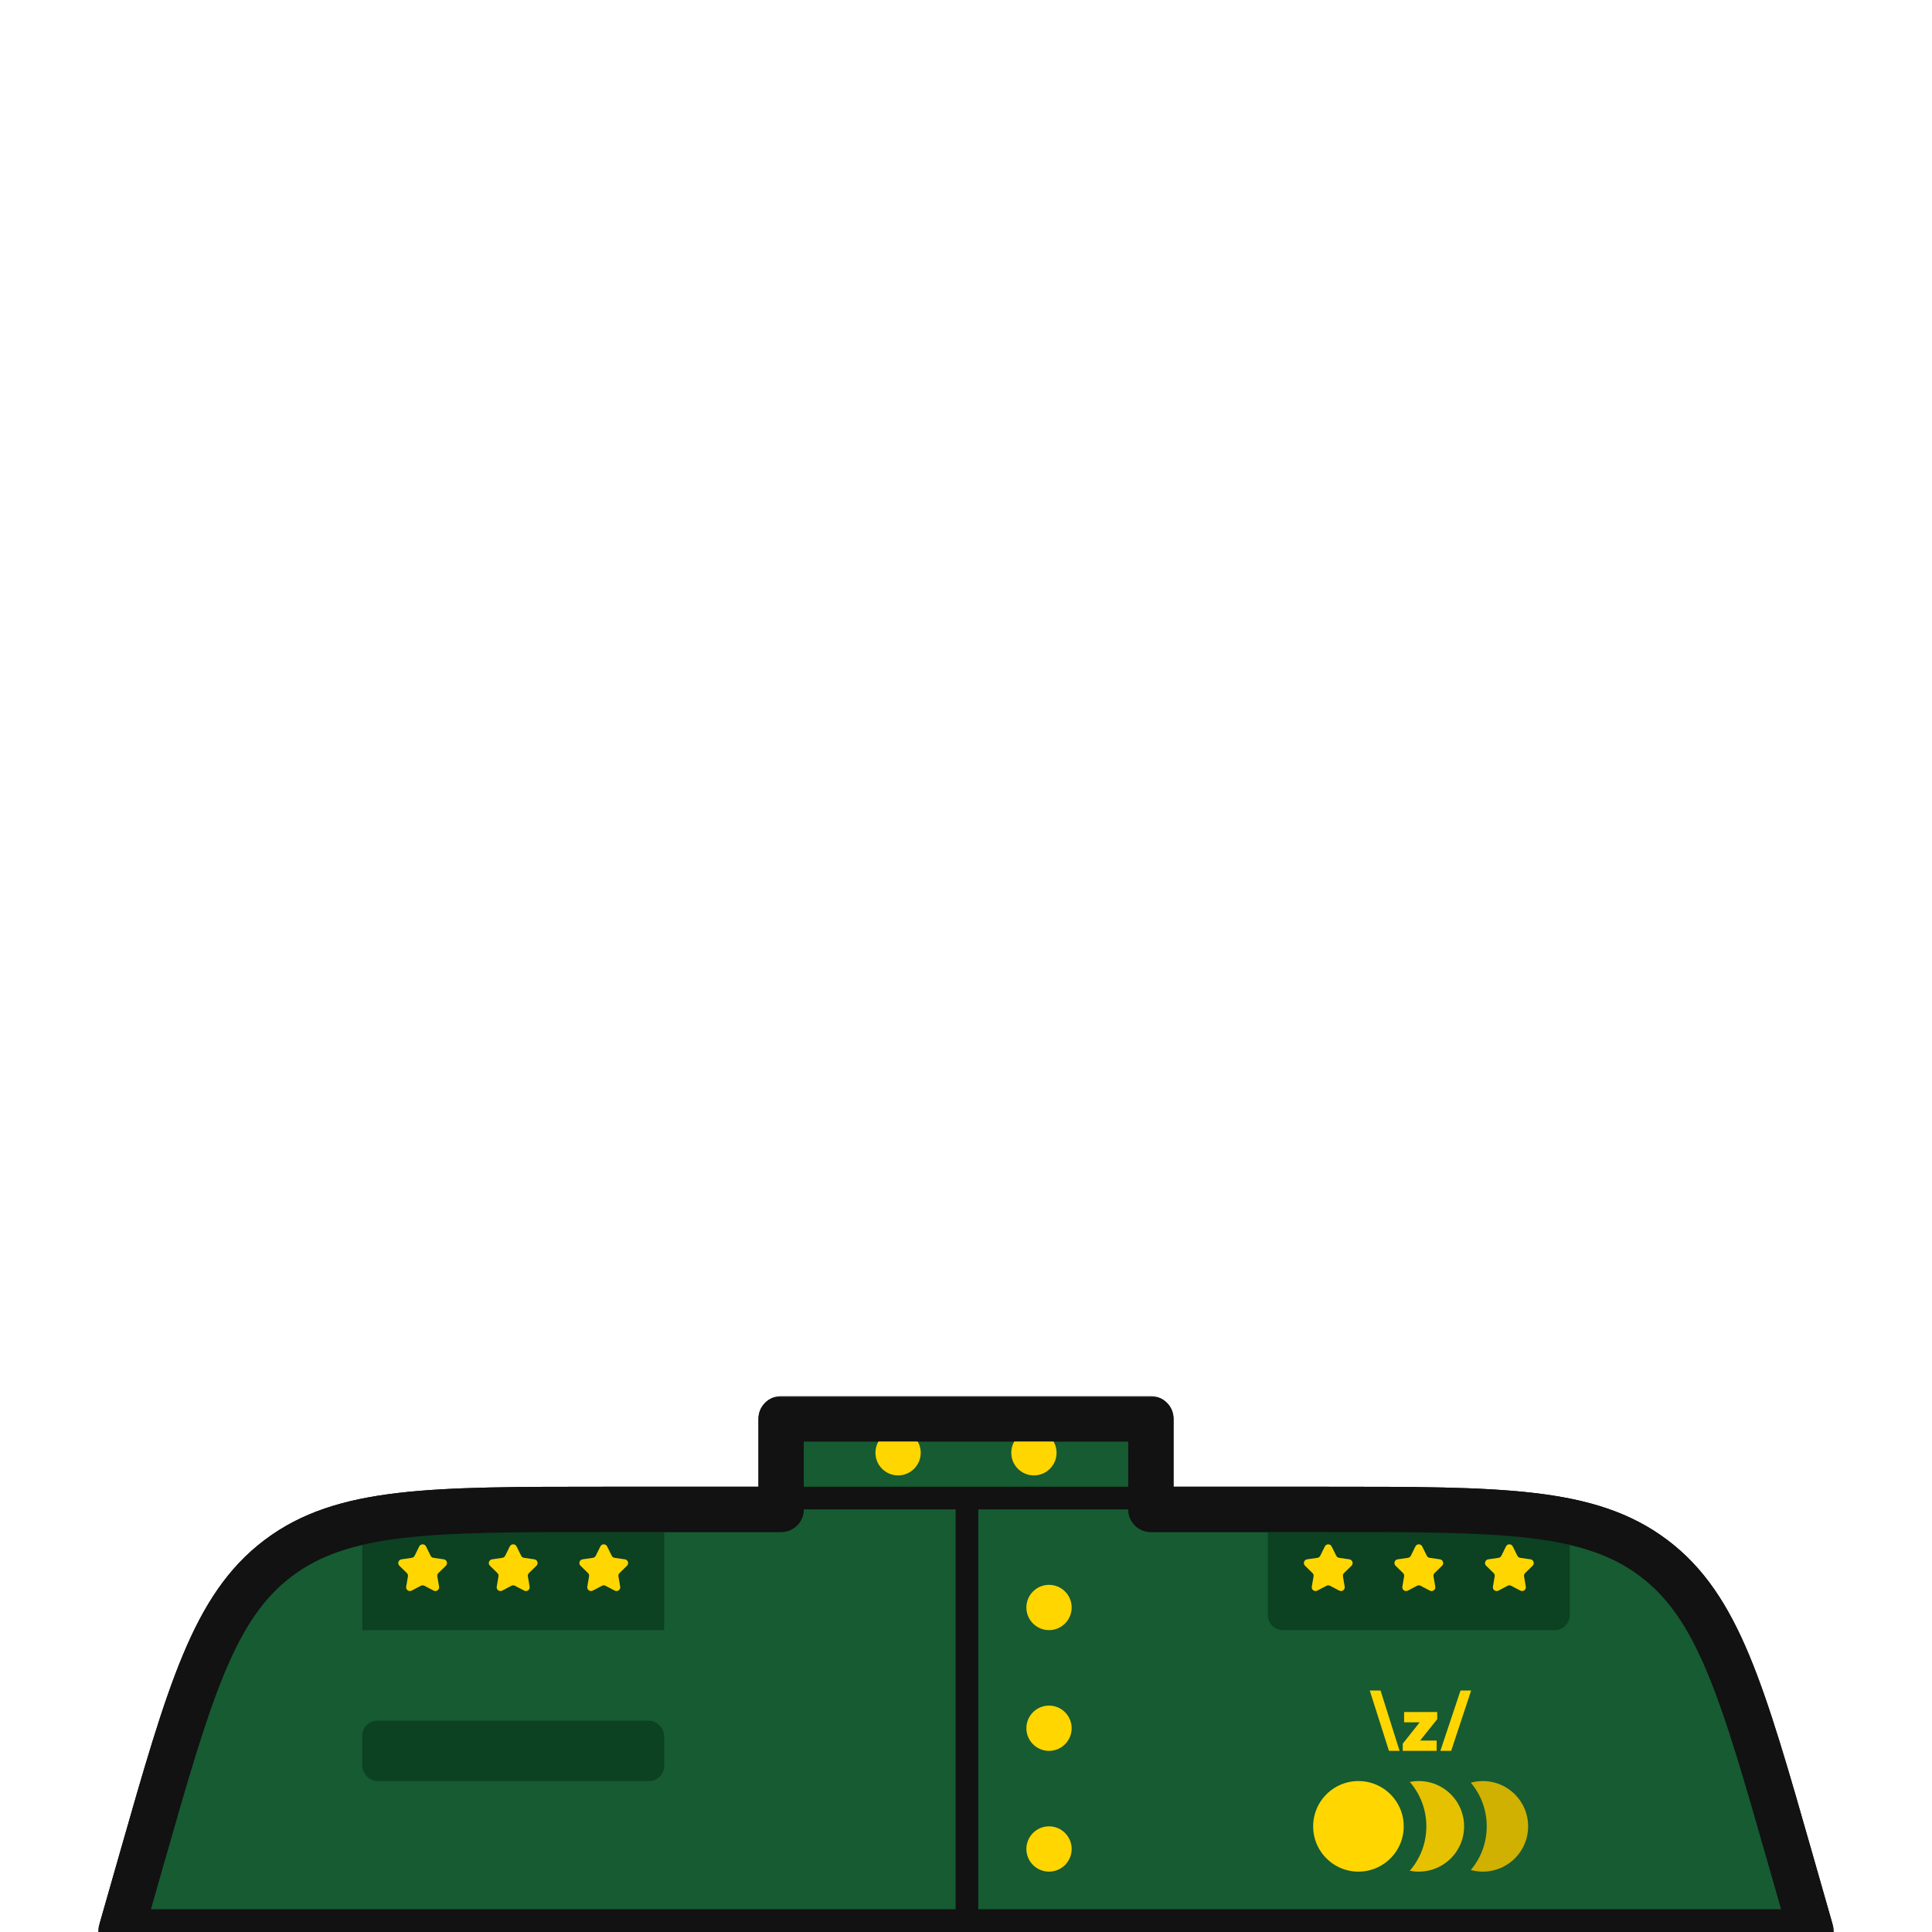 <svg width="512" height="512" viewBox="0 0 512 512" fill="none" xmlns="http://www.w3.org/2000/svg">
<g clip-path="url(#clip0_1727_217)">
<mask id="path-1-outside-1_1727_217" maskUnits="userSpaceOnUse" x="26" y="370" width="460" height="148" fill="black">
<rect fill="white" x="26" y="370" width="460" height="148"/>
<path fill-rule="evenodd" clip-rule="evenodd" d="M305 376H207V400H160.551C114.08 400 90.844 400 73.735 412.906C56.625 425.811 50.242 448.153 37.475 492.836L32 512H480L474.524 492.836C461.758 448.153 455.375 425.811 438.265 412.906C421.156 400 397.92 400 351.449 400H305V376Z"/>
</mask>
<path fill-rule="evenodd" clip-rule="evenodd" d="M305 376H207V400H160.551C114.08 400 90.844 400 73.735 412.906C56.625 425.811 50.242 448.153 37.475 492.836L32 512H480L474.524 492.836C461.758 448.153 455.375 425.811 438.265 412.906C421.156 400 397.92 400 351.449 400H305V376Z" fill="#165B32"/>
<path d="M207 376V370C203.686 370 201 372.686 201 376H207ZM305 376H311C311 372.686 308.314 370 305 370V376ZM207 400V406C210.314 406 213 403.314 213 400H207ZM73.735 412.906L70.122 408.116L73.735 412.906ZM37.475 492.836L43.245 494.484V494.484L37.475 492.836ZM32 512L26.231 510.352C25.714 512.162 26.076 514.11 27.21 515.613C28.344 517.116 30.117 518 32 518V512ZM480 512V518C481.883 518 483.656 517.116 484.79 515.613C485.924 514.11 486.286 512.162 485.769 510.352L480 512ZM474.524 492.836L468.755 494.484L474.524 492.836ZM438.265 412.906L441.878 408.116L441.878 408.116L438.265 412.906ZM305 400H299C299 403.314 301.686 406 305 406V400ZM207 382H305V370H207V382ZM213 400V376H201V400H213ZM160.551 406H207V394H160.551V406ZM77.348 417.696C84.74 412.12 93.662 409.117 106.831 407.572C120.157 406.01 137.172 406 160.551 406V394C137.458 394 119.62 393.99 105.433 395.654C91.09 397.336 79.839 400.786 70.122 408.116L77.348 417.696ZM43.245 494.484C49.667 472.005 54.351 455.648 59.514 443.263C64.617 431.025 69.956 423.272 77.348 417.696L70.122 408.116C60.404 415.445 53.996 425.316 48.439 438.645C42.942 451.829 38.05 468.983 31.706 491.187L43.245 494.484ZM37.769 513.648L43.245 494.484L31.706 491.187L26.231 510.352L37.769 513.648ZM480 506H32V518H480V506ZM468.755 494.484L474.231 513.648L485.769 510.352L480.294 491.187L468.755 494.484ZM434.652 417.696C442.044 423.272 447.383 431.025 452.486 443.263C457.649 455.648 462.333 472.005 468.755 494.484L480.294 491.187C473.95 468.983 469.058 451.829 463.561 438.645C458.003 425.316 451.595 415.445 441.878 408.116L434.652 417.696ZM351.449 406C374.828 406 391.843 406.01 405.169 407.572C418.338 409.117 427.26 412.12 434.652 417.696L441.878 408.116C432.161 400.786 420.91 397.336 406.567 395.654C392.38 393.99 374.542 394 351.449 394V406ZM305 406H351.449V394H305V406ZM299 376V400H311V376H299Z" fill="#121212" mask="url(#path-1-outside-1_1727_217)"/>
<path d="M363 448L368.086 464H370.905L365.861 448H363ZM387.052 448L381.712 464H384.573L389.871 448H387.053H387.052ZM372.102 456.434H376.235L371.742 462.093V464H380.727V461.266H376.345L380.876 455.608V453.701H372.102V456.434Z" fill="#FFD600"/>
<path d="M96 400H176V432H96V400Z" fill="#0C4122"/>
<rect x="96" y="456" width="80" height="16" rx="4" fill="#0C4122"/>
<path d="M336 400H416V428C416 430.209 414.209 432 412 432H340C337.791 432 336 430.209 336 428V400Z" fill="#0C4122"/>
<path d="M111.103 409.817C111.47 409.074 112.53 409.074 112.897 409.817L114.118 412.292C114.264 412.588 114.546 412.792 114.871 412.84L117.603 413.236C118.424 413.356 118.751 414.364 118.158 414.942L116.181 416.869C115.945 417.099 115.837 417.43 115.893 417.754L116.36 420.475C116.5 421.292 115.642 421.915 114.909 421.529L112.465 420.245C112.174 420.091 111.826 420.091 111.535 420.245L109.091 421.529C108.358 421.915 107.5 421.292 107.64 420.475L108.107 417.754C108.163 417.43 108.055 417.099 107.819 416.869L105.842 414.942C105.249 414.364 105.576 413.356 106.397 413.236L109.129 412.84C109.454 412.792 109.736 412.588 109.882 412.292L111.103 409.817Z" fill="#FFD600"/>
<path d="M351.103 409.817C351.47 409.074 352.53 409.074 352.897 409.817L354.118 412.292C354.264 412.588 354.546 412.792 354.871 412.84L357.603 413.236C358.424 413.356 358.751 414.364 358.158 414.942L356.181 416.869C355.945 417.099 355.837 417.43 355.893 417.754L356.36 420.475C356.5 421.292 355.642 421.915 354.909 421.529L352.465 420.245C352.174 420.091 351.826 420.091 351.535 420.245L349.091 421.529C348.358 421.915 347.5 421.292 347.64 420.475L348.107 417.754C348.163 417.43 348.055 417.099 347.819 416.869L345.842 414.942C345.249 414.364 345.576 413.356 346.397 413.236L349.129 412.84C349.454 412.792 349.736 412.588 349.882 412.292L351.103 409.817Z" fill="#FFD600"/>
<path d="M159.103 409.817C159.47 409.074 160.53 409.074 160.897 409.817L162.118 412.292C162.264 412.588 162.546 412.792 162.871 412.84L165.603 413.236C166.424 413.356 166.751 414.364 166.158 414.942L164.181 416.869C163.945 417.099 163.837 417.43 163.893 417.754L164.36 420.475C164.5 421.292 163.642 421.915 162.909 421.529L160.465 420.245C160.174 420.091 159.826 420.091 159.535 420.245L157.091 421.529C156.358 421.915 155.5 421.292 155.64 420.475L156.107 417.754C156.163 417.43 156.055 417.099 155.819 416.869L153.842 414.942C153.249 414.364 153.576 413.356 154.397 413.236L157.129 412.84C157.454 412.792 157.736 412.588 157.882 412.292L159.103 409.817Z" fill="#FFD600"/>
<path d="M399.103 409.817C399.47 409.074 400.53 409.074 400.897 409.817L402.118 412.292C402.264 412.588 402.546 412.792 402.871 412.84L405.603 413.236C406.424 413.356 406.751 414.364 406.158 414.942L404.181 416.869C403.945 417.099 403.837 417.43 403.893 417.754L404.36 420.475C404.5 421.292 403.642 421.915 402.909 421.529L400.465 420.245C400.174 420.091 399.826 420.091 399.535 420.245L397.091 421.529C396.358 421.915 395.5 421.292 395.64 420.475L396.107 417.754C396.163 417.43 396.055 417.099 395.819 416.869L393.842 414.942C393.249 414.364 393.576 413.356 394.397 413.236L397.129 412.84C397.454 412.792 397.736 412.588 397.882 412.292L399.103 409.817Z" fill="#FFD600"/>
<path d="M135.103 409.817C135.47 409.074 136.53 409.074 136.897 409.817L138.118 412.292C138.264 412.588 138.546 412.792 138.871 412.84L141.603 413.236C142.424 413.356 142.751 414.364 142.158 414.942L140.181 416.869C139.945 417.099 139.837 417.43 139.893 417.754L140.36 420.475C140.5 421.292 139.642 421.915 138.909 421.529L136.465 420.245C136.174 420.091 135.826 420.091 135.535 420.245L133.091 421.529C132.358 421.915 131.5 421.292 131.64 420.475L132.107 417.754C132.163 417.43 132.055 417.099 131.819 416.869L129.842 414.942C129.249 414.364 129.576 413.356 130.397 413.236L133.129 412.84C133.454 412.792 133.736 412.588 133.882 412.292L135.103 409.817Z" fill="#FFD600"/>
<path d="M375.103 409.817C375.47 409.074 376.53 409.074 376.897 409.817L378.118 412.292C378.264 412.588 378.546 412.792 378.871 412.84L381.603 413.236C382.424 413.356 382.751 414.364 382.158 414.942L380.181 416.869C379.945 417.099 379.837 417.43 379.893 417.754L380.36 420.475C380.5 421.292 379.642 421.915 378.909 421.529L376.465 420.245C376.174 420.091 375.826 420.091 375.535 420.245L373.091 421.529C372.358 421.915 371.5 421.292 371.64 420.475L372.107 417.754C372.163 417.43 372.055 417.099 371.819 416.869L369.842 414.942C369.249 414.364 369.576 413.356 370.397 413.236L373.129 412.84C373.454 412.792 373.736 412.588 373.882 412.292L375.103 409.817Z" fill="#FFD600"/>
<circle cx="392.971" cy="484" r="15" fill="#D0B000" stroke="#165B32" stroke-width="6"/>
<circle cx="376" cy="484" r="15" fill="#E6C100" stroke="#165B32" stroke-width="6"/>
<circle cx="360" cy="484" r="15" fill="#FFD600" stroke="#165B32" stroke-width="6"/>
<circle cx="278" cy="426" r="6" fill="#FFD600"/>
<circle cx="278" cy="458" r="6" fill="#FFD600"/>
<circle cx="278" cy="490" r="6" fill="#FFD600"/>
<circle cx="274" cy="385" r="6" fill="#FFD600"/>
<circle cx="238" cy="385" r="6" fill="#FFD600"/>
<path d="M204 397H256.25M308.5 397H256.25M256.25 397V519" stroke="#121212" stroke-width="6" stroke-linecap="round" stroke-linejoin="round"/>
<mask id="path-22-outside-2_1727_217" maskUnits="userSpaceOnUse" x="26" y="370" width="460" height="148" fill="black">
<rect fill="white" x="26" y="370" width="460" height="148"/>
<path fill-rule="evenodd" clip-rule="evenodd" d="M305 376H207V400H160.551C114.08 400 90.844 400 73.735 412.906C56.625 425.811 50.242 448.153 37.475 492.836L32 512H480L474.524 492.836C461.758 448.153 455.375 425.811 438.265 412.906C421.156 400 397.92 400 351.449 400H305V376Z"/>
</mask>
<path d="M207 376V370C203.686 370 201 372.686 201 376H207ZM305 376H311C311 372.686 308.314 370 305 370V376ZM207 400V406C210.314 406 213 403.314 213 400H207ZM73.735 412.906L70.122 408.116L73.735 412.906ZM37.475 492.836L43.245 494.484V494.484L37.475 492.836ZM32 512L26.231 510.352C25.714 512.162 26.076 514.11 27.21 515.613C28.344 517.116 30.117 518 32 518V512ZM480 512V518C481.883 518 483.656 517.116 484.79 515.613C485.924 514.11 486.286 512.162 485.769 510.352L480 512ZM474.524 492.836L468.755 494.484L474.524 492.836ZM438.265 412.906L441.878 408.116L441.878 408.116L438.265 412.906ZM305 400H299C299 403.314 301.686 406 305 406V400ZM207 382H305V370H207V382ZM213 400V376H201V400H213ZM160.551 406H207V394H160.551V406ZM77.348 417.696C84.74 412.12 93.662 409.117 106.831 407.572C120.157 406.01 137.172 406 160.551 406V394C137.458 394 119.62 393.99 105.433 395.654C91.09 397.336 79.839 400.786 70.122 408.116L77.348 417.696ZM43.245 494.484C49.667 472.005 54.351 455.648 59.514 443.263C64.617 431.025 69.956 423.272 77.348 417.696L70.122 408.116C60.404 415.445 53.996 425.316 48.439 438.645C42.942 451.829 38.05 468.983 31.706 491.187L43.245 494.484ZM37.769 513.648L43.245 494.484L31.706 491.187L26.231 510.352L37.769 513.648ZM480 506H32V518H480V506ZM468.755 494.484L474.231 513.648L485.769 510.352L480.294 491.187L468.755 494.484ZM434.652 417.696C442.044 423.272 447.383 431.025 452.486 443.263C457.649 455.648 462.333 472.005 468.755 494.484L480.294 491.187C473.95 468.983 469.058 451.829 463.561 438.645C458.003 425.316 451.595 415.445 441.878 408.116L434.652 417.696ZM351.449 406C374.828 406 391.843 406.01 405.169 407.572C418.338 409.117 427.26 412.12 434.652 417.696L441.878 408.116C432.161 400.786 420.91 397.336 406.567 395.654C392.38 393.99 374.542 394 351.449 394V406ZM305 406H351.449V394H305V406ZM299 376V400H311V376H299Z" fill="#121212" mask="url(#path-22-outside-2_1727_217)"/>
</g>
<defs>
<clipPath id="clip0_1727_217">
<rect width="512" height="512" fill="white"/>
</clipPath>
</defs>
</svg>
